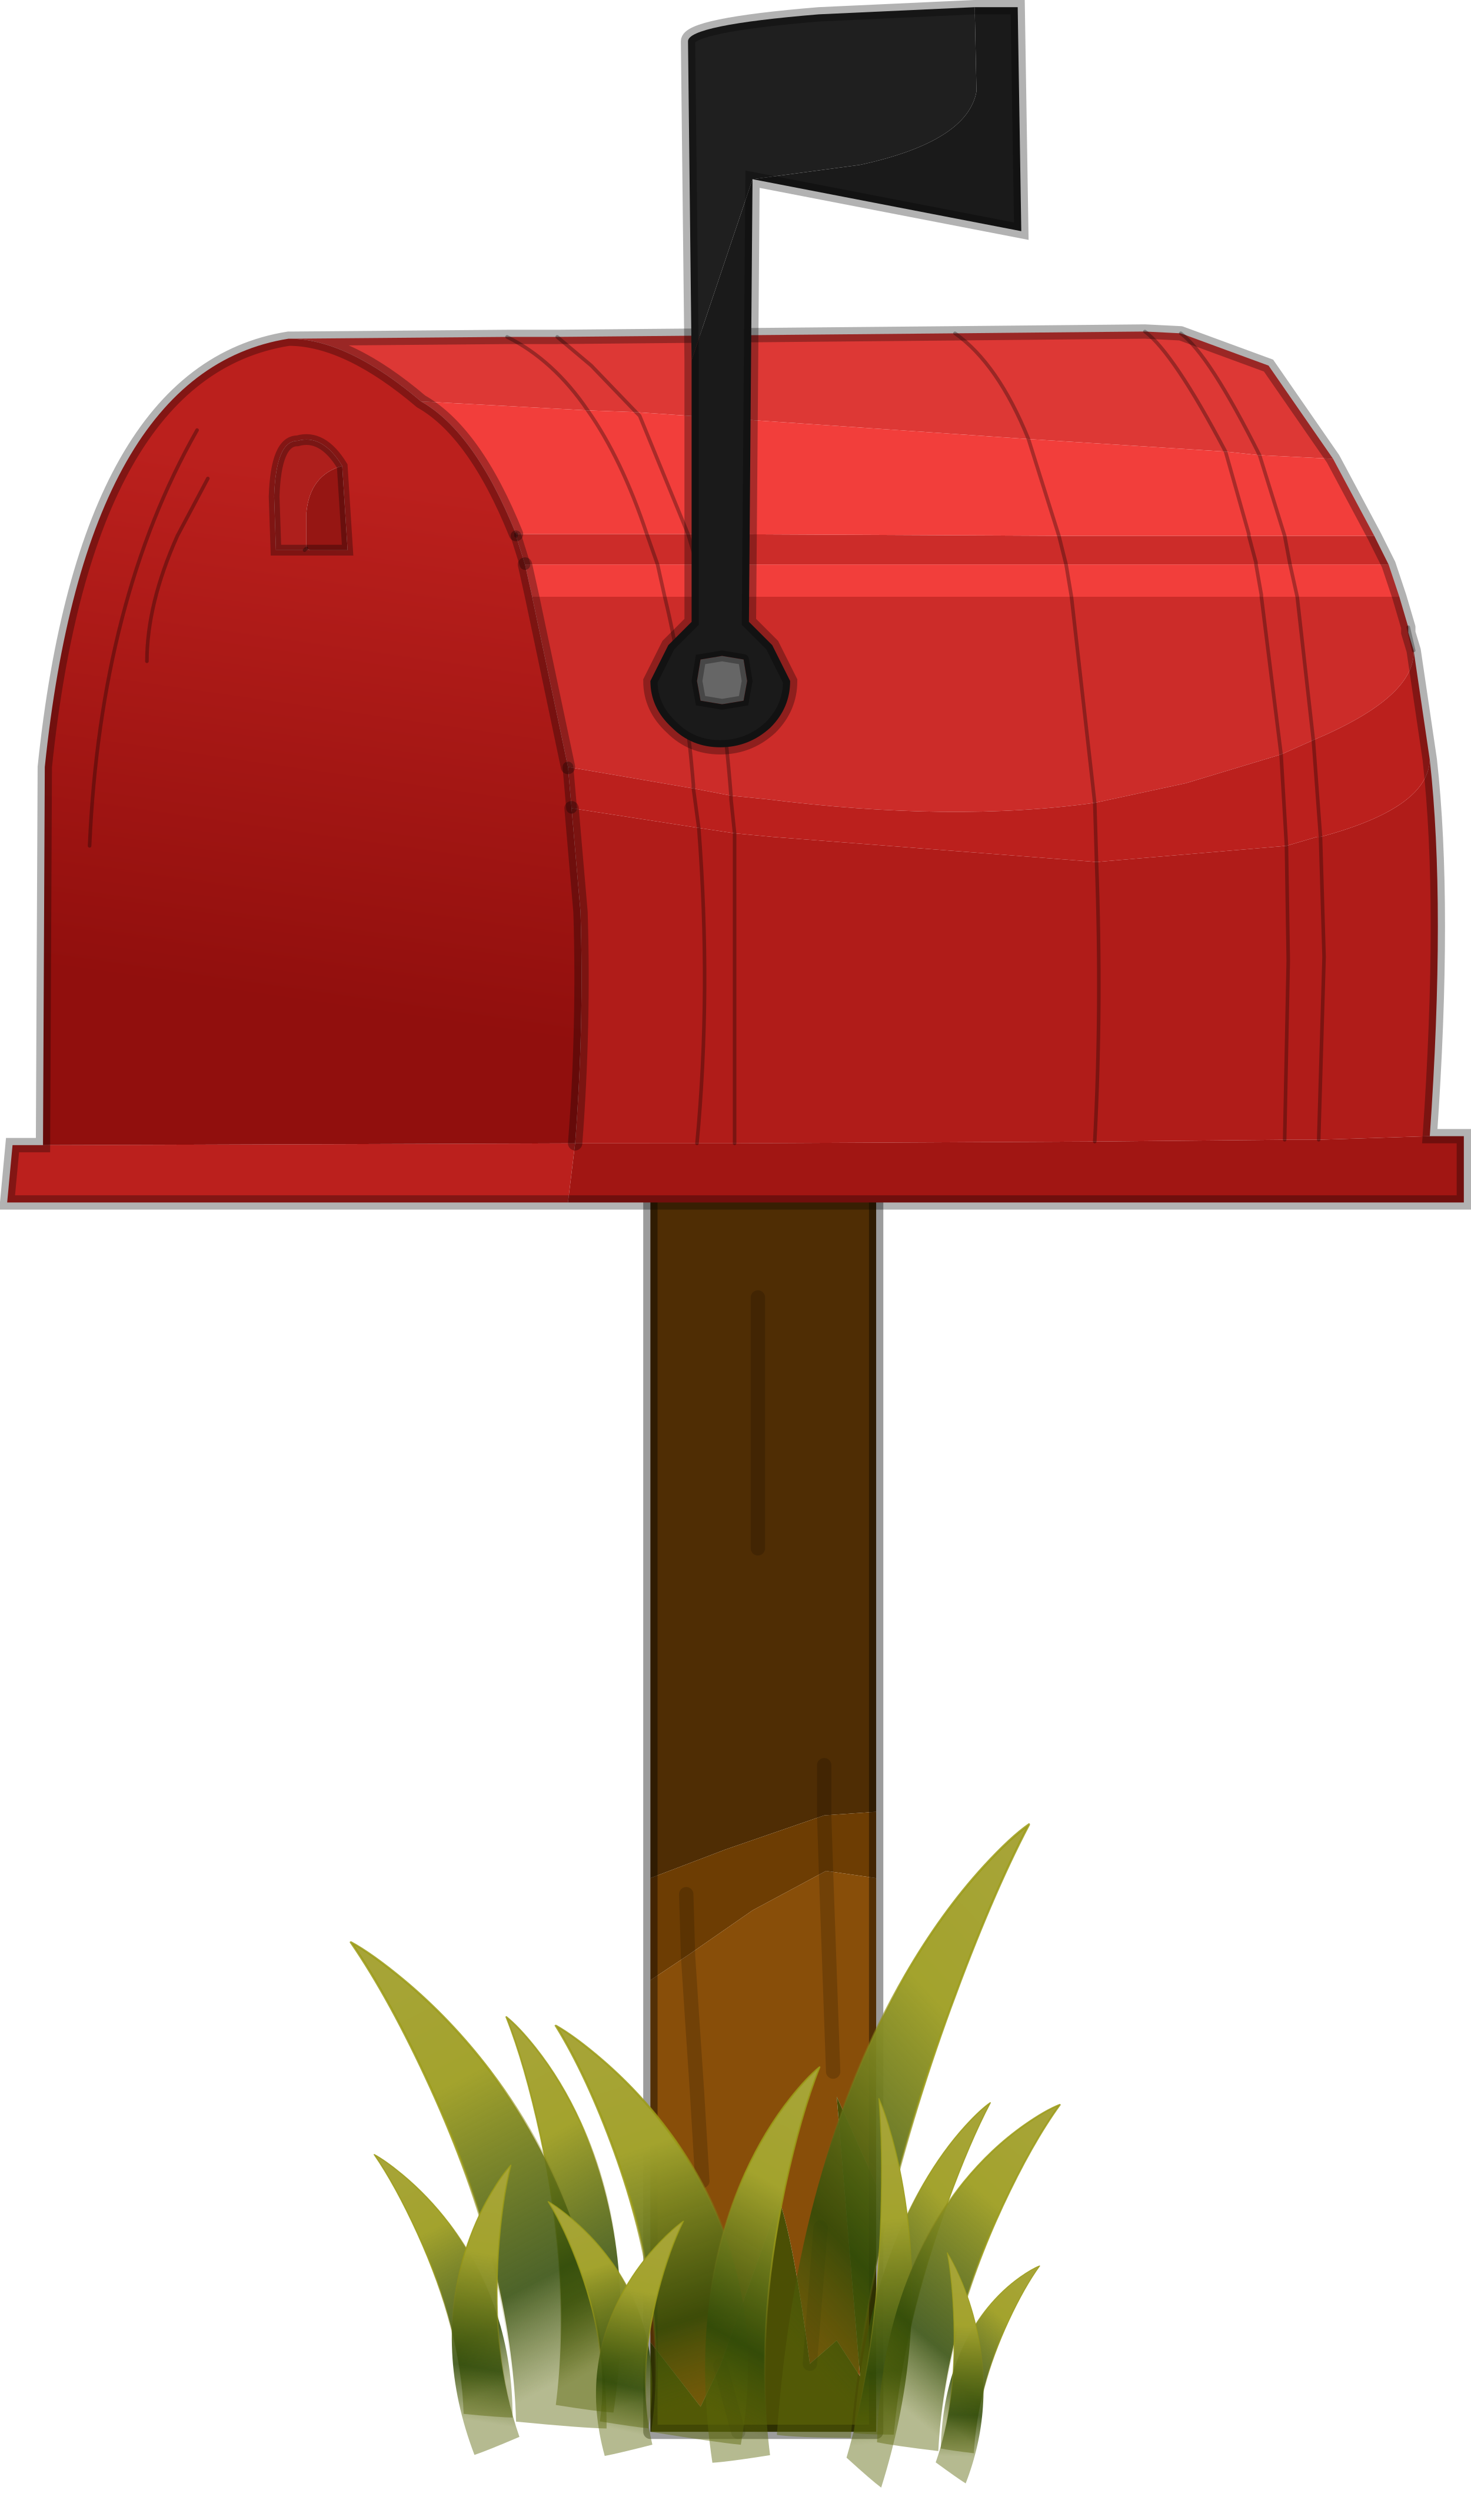 <?xml version="1.0" encoding="UTF-8" standalone="no"?>
<svg xmlns:xlink="http://www.w3.org/1999/xlink" height="69.75px" width="41.05px" xmlns="http://www.w3.org/2000/svg">
  <g transform="matrix(1.0, 0.0, 0.0, 1.0, 20.7, 68.0)">
    <use height="36.15" transform="matrix(1.0, 0.0, 0.0, 1.0, -2.75, -36.1)" width="6.7" xlink:href="#decoration185-shape0"/>
    <use height="138.9" transform="matrix(-0.087, 0.013, 0.0, 0.083, -3.354, -12.229)" width="37.25" xlink:href="#decoration185-sprite0"/>
    <use height="140.45" transform="matrix(0.104, 0.044, -0.025, 0.134, 4.175, -18.757)" width="40.4" xlink:href="#decoration185-sprite1"/>
    <use height="140.45" transform="matrix(-0.131, 0.02, 0.019, 0.103, -6.066, -14.576)" width="40.4" xlink:href="#decoration185-sprite1"/>
    <use height="140.45" transform="matrix(-0.134, 0.006, 0.004, 0.086, -0.233, -11.729)" width="40.4" xlink:href="#decoration185-sprite1"/>
    <use height="138.9" transform="matrix(0.087, 0.013, 0.0, 0.083, -1.046, -10.829)" width="37.25" xlink:href="#decoration185-sprite0"/>
    <use height="140.45" transform="matrix(0.088, 0.036, -0.015, 0.077, 5.626, -10.629)" width="40.4" xlink:href="#decoration185-sprite1"/>
    <use height="33.75" transform="matrix(1.0, 0.0, 0.0, 1.0, -20.7, -68.0)" width="41.05" xlink:href="#decoration185-shape2"/>
  </g>
  <defs>
    <g id="decoration185-shape0" transform="matrix(1.0, 0.0, 0.0, 1.0, 2.75, 36.1)">
      <path d="M0.45 -24.8 L0.45 -31.8 0.45 -24.8 M2.3 -17.35 L-0.45 -16.4 -2.55 -15.6 -2.55 -35.9 3.75 -35.9 3.75 -17.45 2.3 -17.35 2.3 -18.75 2.3 -17.35" fill="#4f2d04" fill-rule="evenodd" stroke="none"/>
      <path d="M2.35 -15.8 L0.3 -14.7 -1.5 -13.45 -2.55 -12.75 -2.55 -15.6 -0.45 -16.4 2.3 -17.35 2.35 -15.8 2.3 -17.35 3.75 -17.45 3.75 -15.6 2.35 -15.8 M-1.55 -15.15 L-1.5 -13.45 -1.55 -15.15" fill="#6d3d03" fill-rule="evenodd" stroke="none"/>
      <path d="M-1.5 -13.45 L0.3 -14.7 2.35 -15.8 3.75 -15.6 3.75 -7.05 2.65 -9.5 3.3 -1.7 2.65 -2.7 1.9 -2.05 Q1.45 -5.45 1.05 -6.6 L-0.6 -2.0 -1.15 -0.85 -2.55 -2.65 -2.55 -3.55 -2.55 -12.75 -1.5 -13.45 -1.4 -11.9 -1.25 -9.65 -1.1 -7.15 -1.25 -9.65 -1.4 -11.9 -1.5 -13.45 M2.55 -10.2 L2.35 -15.8 2.55 -10.2 M2.2 -5.85 L1.9 -2.05 2.2 -5.85" fill="#884e09" fill-rule="evenodd" stroke="none"/>
      <path d="M-0.6 -2.0 L1.05 -6.6 Q1.45 -5.45 1.9 -2.05 L2.65 -2.7 3.3 -1.7 2.65 -9.5 3.75 -7.05 3.75 -0.15 -0.1 -0.15 -2.55 -0.15 -2.55 -2.65 -1.15 -0.85 -0.6 -2.0 -0.1 -0.15 -0.6 -2.0" fill="#4b4f04" fill-rule="evenodd" stroke="none"/>
      <path d="M0.45 -31.8 L0.45 -24.8 M2.35 -15.8 L2.3 -17.35 2.3 -18.75 M-1.5 -13.45 L-1.55 -15.15 M-0.6 -2.0 L-0.1 -0.15 M1.9 -2.05 L2.2 -5.85 M2.35 -15.8 L2.55 -10.2 M-1.1 -7.15 L-1.25 -9.65 -1.4 -11.9 -1.5 -13.45" fill="none" stroke="#000000" stroke-linecap="round" stroke-linejoin="round" stroke-opacity="0.169" stroke-width="0.4"/>
      <path d="M-2.55 -15.6 L-2.55 -12.75 -2.55 -3.55 -2.55 -2.65 -2.55 -0.15 -0.1 -0.15 3.75 -0.15 3.75 -7.05 3.75 -15.6 3.75 -17.45 3.75 -35.9 -2.55 -35.9 -2.55 -15.6" fill="none" stroke="#000000" stroke-linecap="round" stroke-linejoin="round" stroke-opacity="0.388" stroke-width="0.4"/>
    </g>
    <g id="decoration185-sprite0" transform="matrix(1.0, 0.0, 0.0, 1.0, 19.95, 114.6)">
      <use height="138.9" transform="matrix(1.0, 0.0, 0.0, 1.0, -19.95, -114.6)" width="37.25" xlink:href="#decoration185-shape1"/>
    </g>
    <g id="decoration185-shape1" transform="matrix(1.0, 0.0, 0.0, 1.0, 19.95, 114.6)">
      <path d="M-17.35 24.05 Q-25.2 -29.85 -6.75 -75.15 -0.65 -90.15 7.7 -102.5 13.1 -110.45 17.05 -114.35 11.05 -97.6 6.05 -72.6 -3.9 -22.6 1.15 18.6 -12.3 22.95 -17.35 24.05" fill="url(#decoration185-gradient0)" fill-rule="evenodd" stroke="none"/>
      <path d="M-17.35 24.05 Q-25.2 -29.85 -6.75 -75.15 -0.65 -90.15 7.7 -102.5 13.1 -110.45 17.05 -114.35 11.05 -97.6 6.05 -72.6 -3.9 -22.6 1.15 18.6" fill="none" stroke="url(#decoration185-gradient1)" stroke-linecap="round" stroke-linejoin="round" stroke-width="0.5"/>
    </g>
    <linearGradient gradientTransform="matrix(7.0E-4, 0.08, -0.021, -0.009, -3.45, -52.95)" gradientUnits="userSpaceOnUse" id="decoration185-gradient0" spreadMethod="pad" x1="-819.2" x2="819.2">
      <stop offset="0.0" stop-color="#a7a438"/>
      <stop offset="0.329" stop-color="#a3a32d"/>
      <stop offset="0.788" stop-color="#314b08" stop-opacity="0.863"/>
      <stop offset="1.0" stop-color="#5b6609" stop-opacity="0.451"/>
    </linearGradient>
    <linearGradient gradientTransform="matrix(-0.007, 0.055, -0.019, -0.04, -4.1, -57.1)" gradientUnits="userSpaceOnUse" id="decoration185-gradient1" spreadMethod="pad" x1="-819.2" x2="819.2">
      <stop offset="0.396" stop-color="#9b9b17" stop-opacity="0.851"/>
      <stop offset="1.0" stop-color="#6b6b1d" stop-opacity="0.0"/>
    </linearGradient>
    <g id="decoration185-sprite1" transform="matrix(1.0, 0.0, 0.0, 1.0, 18.45, 117.2)">
      <use height="138.9" transform="matrix(1.0, 0.0, 0.0, 1.0, -18.45, -117.2)" width="37.25" xlink:href="#decoration185-sprite0"/>
      <use height="138.9" transform="matrix(0.541, 0.0, 0.0, 0.541, 1.805, -60.213)" width="37.25" xlink:href="#decoration185-sprite0"/>
      <use height="138.9" transform="matrix(-0.541, 0.0, 0.0, 0.541, 13.945, -51.913)" width="37.25" xlink:href="#decoration185-sprite0"/>
    </g>
    <g id="decoration185-shape2" transform="matrix(1.0, 0.0, 0.0, 1.0, 20.7, 68.0)">
      <path d="M14.45 -55.3 L13.5 -55.4 Q12.05 -58.15 11.25 -58.75 12.05 -58.15 13.5 -55.4 L8.0 -55.75 Q7.15 -57.85 5.95 -58.7 L11.25 -58.75 12.25 -58.7 Q13.05 -58.1 14.45 -55.3 13.05 -58.1 12.25 -58.7 L14.7 -57.8 16.5 -55.2 14.45 -55.3 M-12.55 -58.55 L-6.55 -58.6 -5.15 -58.6 5.95 -58.7 Q7.15 -57.85 8.0 -55.75 L-2.95 -56.5 -4.2 -57.8 -5.15 -58.6 -4.2 -57.8 -2.95 -56.5 -4.3 -56.55 Q-5.25 -57.95 -6.55 -58.6 -5.25 -57.95 -4.3 -56.55 L-8.95 -56.8 Q-10.95 -58.5 -12.55 -58.55" fill="#dd3835" fill-rule="evenodd" stroke="none"/>
      <path d="M14.15 -53.05 L15.15 -53.05 15.3 -52.25 15.15 -53.05 17.65 -53.05 18.05 -52.25 15.3 -52.25 14.35 -52.25 14.35 -52.3 14.15 -53.05 14.35 -52.3 14.35 -52.25 9.05 -52.25 8.85 -53.05 9.05 -52.25 -1.25 -52.25 -1.5 -53.1 -1.25 -52.25 -2.35 -52.25 -6.05 -52.25 -6.3 -53.05 -6.3 -53.1 -2.65 -53.1 -1.5 -53.1 8.85 -53.05 14.15 -53.05 M18.35 -51.35 L18.6 -50.5 18.6 -50.35 18.75 -49.85 Q18.8 -48.55 15.95 -47.35 L15.5 -51.35 15.95 -47.35 15.05 -46.95 12.4 -46.15 9.85 -45.6 9.8 -46.05 9.2 -51.35 9.8 -46.05 9.85 -45.6 Q5.9 -45.05 0.7 -45.7 L-0.3 -45.8 Q-0.55 -48.95 -1.05 -51.35 -0.55 -48.95 -0.3 -45.8 L-1.35 -46.0 -1.35 -46.1 Q-1.6 -49.1 -2.15 -51.35 -1.6 -49.1 -1.35 -46.1 L-1.35 -46.0 -4.85 -46.6 -5.85 -51.35 -2.15 -51.35 -1.05 -51.35 9.2 -51.35 14.5 -51.35 15.5 -51.35 18.35 -51.35 M14.5 -51.35 L15.05 -46.95 14.5 -51.35 M-2.65 -53.1 L-2.35 -52.25 -2.65 -53.1" fill="#cc2c29" fill-rule="evenodd" stroke="none"/>
      <path d="M13.5 -55.4 L14.45 -55.3 15.15 -53.05 14.45 -55.3 16.5 -55.2 17.65 -53.05 15.15 -53.05 14.15 -53.05 14.15 -53.1 13.5 -55.4 14.15 -53.1 14.15 -53.05 8.85 -53.05 8.0 -55.75 8.85 -53.05 -1.5 -53.1 -2.85 -56.4 -2.95 -56.5 -2.85 -56.4 -1.5 -53.1 -2.65 -53.1 Q-3.35 -55.2 -4.3 -56.55 -3.35 -55.2 -2.65 -53.1 L-6.3 -53.1 Q-7.45 -55.95 -8.95 -56.8 L-4.3 -56.55 -2.95 -56.5 8.0 -55.75 13.5 -55.4 M14.35 -52.25 L15.3 -52.25 18.05 -52.25 18.35 -51.35 15.5 -51.35 15.3 -52.25 15.5 -51.35 14.5 -51.35 9.2 -51.35 9.05 -52.25 9.2 -51.35 -1.05 -51.35 -1.25 -52.25 -1.05 -51.35 -2.15 -51.35 -2.35 -52.25 -2.15 -51.35 -5.85 -51.35 -6.05 -52.25 -2.35 -52.25 -1.25 -52.25 9.05 -52.25 14.35 -52.25 14.5 -51.4 14.5 -51.35 14.5 -51.4 14.35 -52.25" fill="#f23e3b" fill-rule="evenodd" stroke="none"/>
      <path d="M19.2 -46.8 Q19.65 -42.75 19.2 -36.3 L16.1 -36.2 15.15 -36.2 9.9 -36.15 9.85 -36.15 -0.2 -36.1 -0.2 -44.75 -0.2 -36.1 -1.15 -36.1 -1.25 -36.1 Q-0.85 -40.35 -1.2 -44.9 -0.85 -40.35 -1.25 -36.1 L-4.65 -36.1 Q-4.4 -39.35 -4.5 -42.55 L-4.75 -45.45 -1.2 -44.9 -0.2 -44.75 0.85 -44.65 9.9 -43.95 Q10.05 -39.9 9.85 -36.15 10.05 -39.9 9.9 -43.95 L15.2 -44.4 15.25 -41.2 15.15 -36.2 15.25 -41.2 15.2 -44.4 16.05 -44.65 16.15 -44.65 16.25 -41.3 16.1 -36.2 16.25 -41.3 16.15 -44.65 Q19.15 -45.45 19.2 -46.8" fill="#b01c19" fill-rule="evenodd" stroke="none"/>
      <path d="M18.75 -49.85 L19.2 -46.8 Q19.15 -45.45 16.15 -44.65 L15.95 -47.35 16.15 -44.65 16.05 -44.65 15.2 -44.4 9.9 -43.95 0.85 -44.65 -0.2 -44.75 -0.3 -45.7 -0.3 -45.8 -0.3 -45.7 -0.2 -44.75 -1.2 -44.9 -1.35 -46.0 -1.2 -44.9 -4.75 -45.45 -4.85 -46.6 -1.35 -46.0 -0.3 -45.8 0.7 -45.7 Q5.9 -45.05 9.85 -45.6 L12.4 -46.15 15.05 -46.95 15.95 -47.35 Q18.8 -48.55 18.75 -49.85 M-4.85 -34.45 L-20.5 -34.45 -20.35 -36.05 -19.5 -36.05 -4.65 -36.1 -4.85 -34.45 M9.85 -45.6 L9.9 -43.95 9.85 -45.6 M15.05 -46.95 L15.2 -44.4 15.05 -46.95" fill="#bb201d" fill-rule="evenodd" stroke="none"/>
      <path d="M19.2 -36.3 L20.15 -36.3 20.15 -34.45 -4.85 -34.45 -4.65 -36.1 -1.25 -36.1 -1.15 -36.1 -0.2 -36.1 9.85 -36.15 9.9 -36.15 15.15 -36.2 16.1 -36.2 19.2 -36.3" fill="#a11613" fill-rule="evenodd" stroke="none"/>
      <path d="M-12.15 -52.7 L-12.05 -52.65 -12.2 -52.65 -12.15 -52.7 -12.2 -52.65 -13.0 -52.65 -13.05 -54.15 Q-13.0 -55.7 -12.4 -55.7 -11.7 -55.9 -11.15 -55.0 -12.05 -54.75 -12.15 -53.7 L-12.15 -52.7" fill="#ae1f1c" fill-rule="evenodd" stroke="none"/>
      <path d="M-12.05 -52.65 L-12.15 -52.7 -12.15 -53.7 Q-12.05 -54.75 -11.15 -55.0 L-11.0 -52.65 -12.05 -52.65" fill="#961613" fill-rule="evenodd" stroke="none"/>
      <path d="M-19.5 -36.05 L-19.45 -46.6 Q-18.3 -57.65 -12.65 -58.55 L-12.55 -58.55 Q-10.95 -58.5 -8.95 -56.8 -7.45 -55.95 -6.3 -53.1 L-6.3 -53.05 -6.05 -52.25 -5.85 -51.35 -4.85 -46.6 -4.75 -45.45 -4.5 -42.55 Q-4.4 -39.35 -4.65 -36.1 L-19.5 -36.05 M-12.2 -52.65 L-12.05 -52.65 -11.0 -52.65 -11.15 -55.0 Q-11.7 -55.9 -12.4 -55.7 -13.0 -55.7 -13.05 -54.15 L-13.0 -52.65 -12.2 -52.65 M-16.6 -49.55 Q-16.6 -51.15 -15.75 -53.05 L-14.9 -54.65 -15.75 -53.05 Q-16.6 -51.15 -16.6 -49.55 M-18.2 -44.4 Q-17.9 -51.25 -15.2 -56.0 -17.9 -51.25 -18.2 -44.4" fill="url(#decoration185-gradient2)" fill-rule="evenodd" stroke="none"/>
      <path d="M-4.85 -46.6 L-4.75 -45.45 M-6.3 -53.05 L-6.05 -52.25 M-12.2 -52.65 L-12.05 -52.65 -11.0 -52.65 -11.15 -55.0 Q-11.7 -55.9 -12.4 -55.7 -13.0 -55.7 -13.05 -54.15 L-13.0 -52.65 -12.2 -52.65" fill="none" stroke="#000000" stroke-linecap="round" stroke-linejoin="miter" stroke-miterlimit="5.0" stroke-opacity="0.302" stroke-width="0.3"/>
      <path d="M13.5 -55.4 L14.15 -53.1 14.15 -53.05 14.35 -52.3 14.35 -52.25 M15.15 -53.05 L14.45 -55.3 Q13.05 -58.1 12.25 -58.7 M11.25 -58.75 Q12.05 -58.15 13.5 -55.4 M8.0 -55.75 L8.85 -53.05 9.05 -52.25 9.2 -51.35 9.8 -46.05 9.85 -45.6 M15.3 -52.25 L15.15 -53.05 M18.6 -50.5 L18.75 -49.85 M15.3 -52.25 L15.5 -51.35 15.95 -47.35 16.15 -44.65 M14.5 -51.35 L14.5 -51.4 14.35 -52.25 M8.0 -55.75 Q7.15 -57.85 5.95 -58.7 M-1.25 -52.25 L-1.05 -51.35 Q-0.55 -48.95 -0.3 -45.8 L-0.3 -45.7 -0.2 -44.75 -0.2 -36.1 M15.05 -46.95 L14.5 -51.35 M9.85 -36.15 Q10.05 -39.9 9.9 -43.95 L9.85 -45.6 M15.15 -36.2 L15.25 -41.2 15.2 -44.4 15.05 -46.95 M-1.2 -44.9 Q-0.85 -40.35 -1.25 -36.1 M16.1 -36.2 L16.25 -41.3 16.15 -44.65 M-2.95 -56.5 L-2.85 -56.4 -1.5 -53.1 -1.25 -52.25 M-5.15 -58.6 L-4.2 -57.8 -2.95 -56.5 M-4.3 -56.55 Q-5.25 -57.95 -6.55 -58.6 M-4.3 -56.55 Q-3.35 -55.2 -2.65 -53.1 M-2.35 -52.25 L-2.15 -51.35 Q-1.6 -49.1 -1.35 -46.1 L-1.35 -46.0 -1.2 -44.9 M-2.35 -52.25 L-2.65 -53.1 M-6.3 -53.1 L-6.3 -53.05 M-12.15 -52.7 L-12.2 -52.65 M-14.9 -54.65 L-15.75 -53.05 Q-16.6 -51.15 -16.6 -49.55 M-15.2 -56.0 Q-17.9 -51.25 -18.2 -44.4" fill="none" stroke="#000000" stroke-linecap="round" stroke-linejoin="miter" stroke-miterlimit="5.0" stroke-opacity="0.302" stroke-width="0.1"/>
      <path d="M12.25 -58.7 L11.25 -58.75 M17.65 -53.05 L16.5 -55.2 M12.25 -58.7 L14.7 -57.8 16.5 -55.2 M18.05 -52.25 L18.35 -51.35 18.6 -50.5 M18.75 -49.85 L19.2 -46.8 Q19.65 -42.75 19.2 -36.3 L20.15 -36.3 20.15 -34.45 -4.85 -34.45 -20.5 -34.45 -20.35 -36.05 -19.5 -36.05 -19.45 -46.6 Q-18.3 -57.65 -12.65 -58.55 L-12.55 -58.55 -6.55 -58.6 -5.15 -58.6 5.95 -58.7 11.25 -58.75 M17.65 -53.05 L18.05 -52.25 M18.75 -49.85 L18.6 -50.35 18.6 -50.5 M-4.75 -45.45 L-4.5 -42.55 Q-4.4 -39.35 -4.65 -36.1 M-6.05 -52.25 L-5.85 -51.35 -4.85 -46.6 M-8.95 -56.8 Q-10.95 -58.5 -12.55 -58.55 M-8.95 -56.8 Q-7.45 -55.95 -6.3 -53.1" fill="none" stroke="#000000" stroke-linecap="round" stroke-linejoin="miter" stroke-miterlimit="5.0" stroke-opacity="0.302" stroke-width="0.4"/>
      <path d="M0.05 -49.6 L0.15 -49.0 0.05 -48.45 -0.55 -48.35 -1.15 -48.45 -1.25 -49.0 -1.15 -49.6 -0.55 -49.7 0.05 -49.6" fill="#666666" fill-rule="evenodd" stroke="none"/>
      <path d="M-1.4 -57.95 L0.3 -63.0 3.3 -63.4 Q6.3 -64.05 6.55 -65.45 L6.5 -67.8 7.7 -67.8 7.8 -61.55 0.3 -63.0 0.2 -50.65 0.85 -50.0 1.35 -49.0 Q1.35 -48.25 0.8 -47.7 0.2 -47.15 -0.6 -47.15 -1.4 -47.15 -1.95 -47.7 -2.55 -48.25 -2.55 -49.0 L-2.05 -50.0 -1.4 -50.65 -1.4 -57.95 M0.05 -49.6 L-0.55 -49.7 -1.15 -49.6 -1.25 -49.0 -1.15 -48.45 -0.55 -48.35 0.05 -48.45 0.15 -49.0 0.05 -49.6" fill="#1a1a1a" fill-rule="evenodd" stroke="none"/>
      <path d="M-1.4 -57.95 L-1.5 -66.85 Q-1.5 -67.3 2.15 -67.6 L6.5 -67.8 6.55 -65.45 Q6.3 -64.05 3.3 -63.4 L0.3 -63.0 -1.4 -57.95" fill="#1f1f1f" fill-rule="evenodd" stroke="none"/>
      <path d="M0.05 -49.6 L0.15 -49.0 0.05 -48.45 -0.55 -48.35 -1.15 -48.45 -1.25 -49.0 -1.15 -49.6 -0.55 -49.7 0.05 -49.6" fill="none" stroke="#000000" stroke-linecap="round" stroke-linejoin="miter" stroke-miterlimit="5.0" stroke-opacity="0.302" stroke-width="0.3"/>
      <path d="M6.5 -67.8 L2.15 -67.6 Q-1.5 -67.3 -1.5 -66.85 L-1.4 -57.95 M6.5 -67.8 L7.7 -67.8 7.8 -61.55 0.3 -63.0 0.2 -50.65 0.85 -50.0 1.35 -49.0 Q1.35 -48.25 0.8 -47.7 0.2 -47.15 -0.6 -47.15 -1.4 -47.15 -1.95 -47.7 -2.55 -48.25 -2.55 -49.0 L-2.05 -50.0 -1.4 -50.65 -1.4 -57.95" fill="none" stroke="#000000" stroke-linecap="round" stroke-linejoin="miter" stroke-miterlimit="5.0" stroke-opacity="0.302" stroke-width="0.4"/>
    </g>
    <linearGradient gradientTransform="matrix(0.001, -0.009, 0.014, 0.002, -12.0, -47.4)" gradientUnits="userSpaceOnUse" id="decoration185-gradient2" spreadMethod="pad" x1="-819.2" x2="819.2">
      <stop offset="0.0" stop-color="#910f0d"/>
      <stop offset="1.0" stop-color="#bb201d"/>
    </linearGradient>
  </defs>
</svg>
